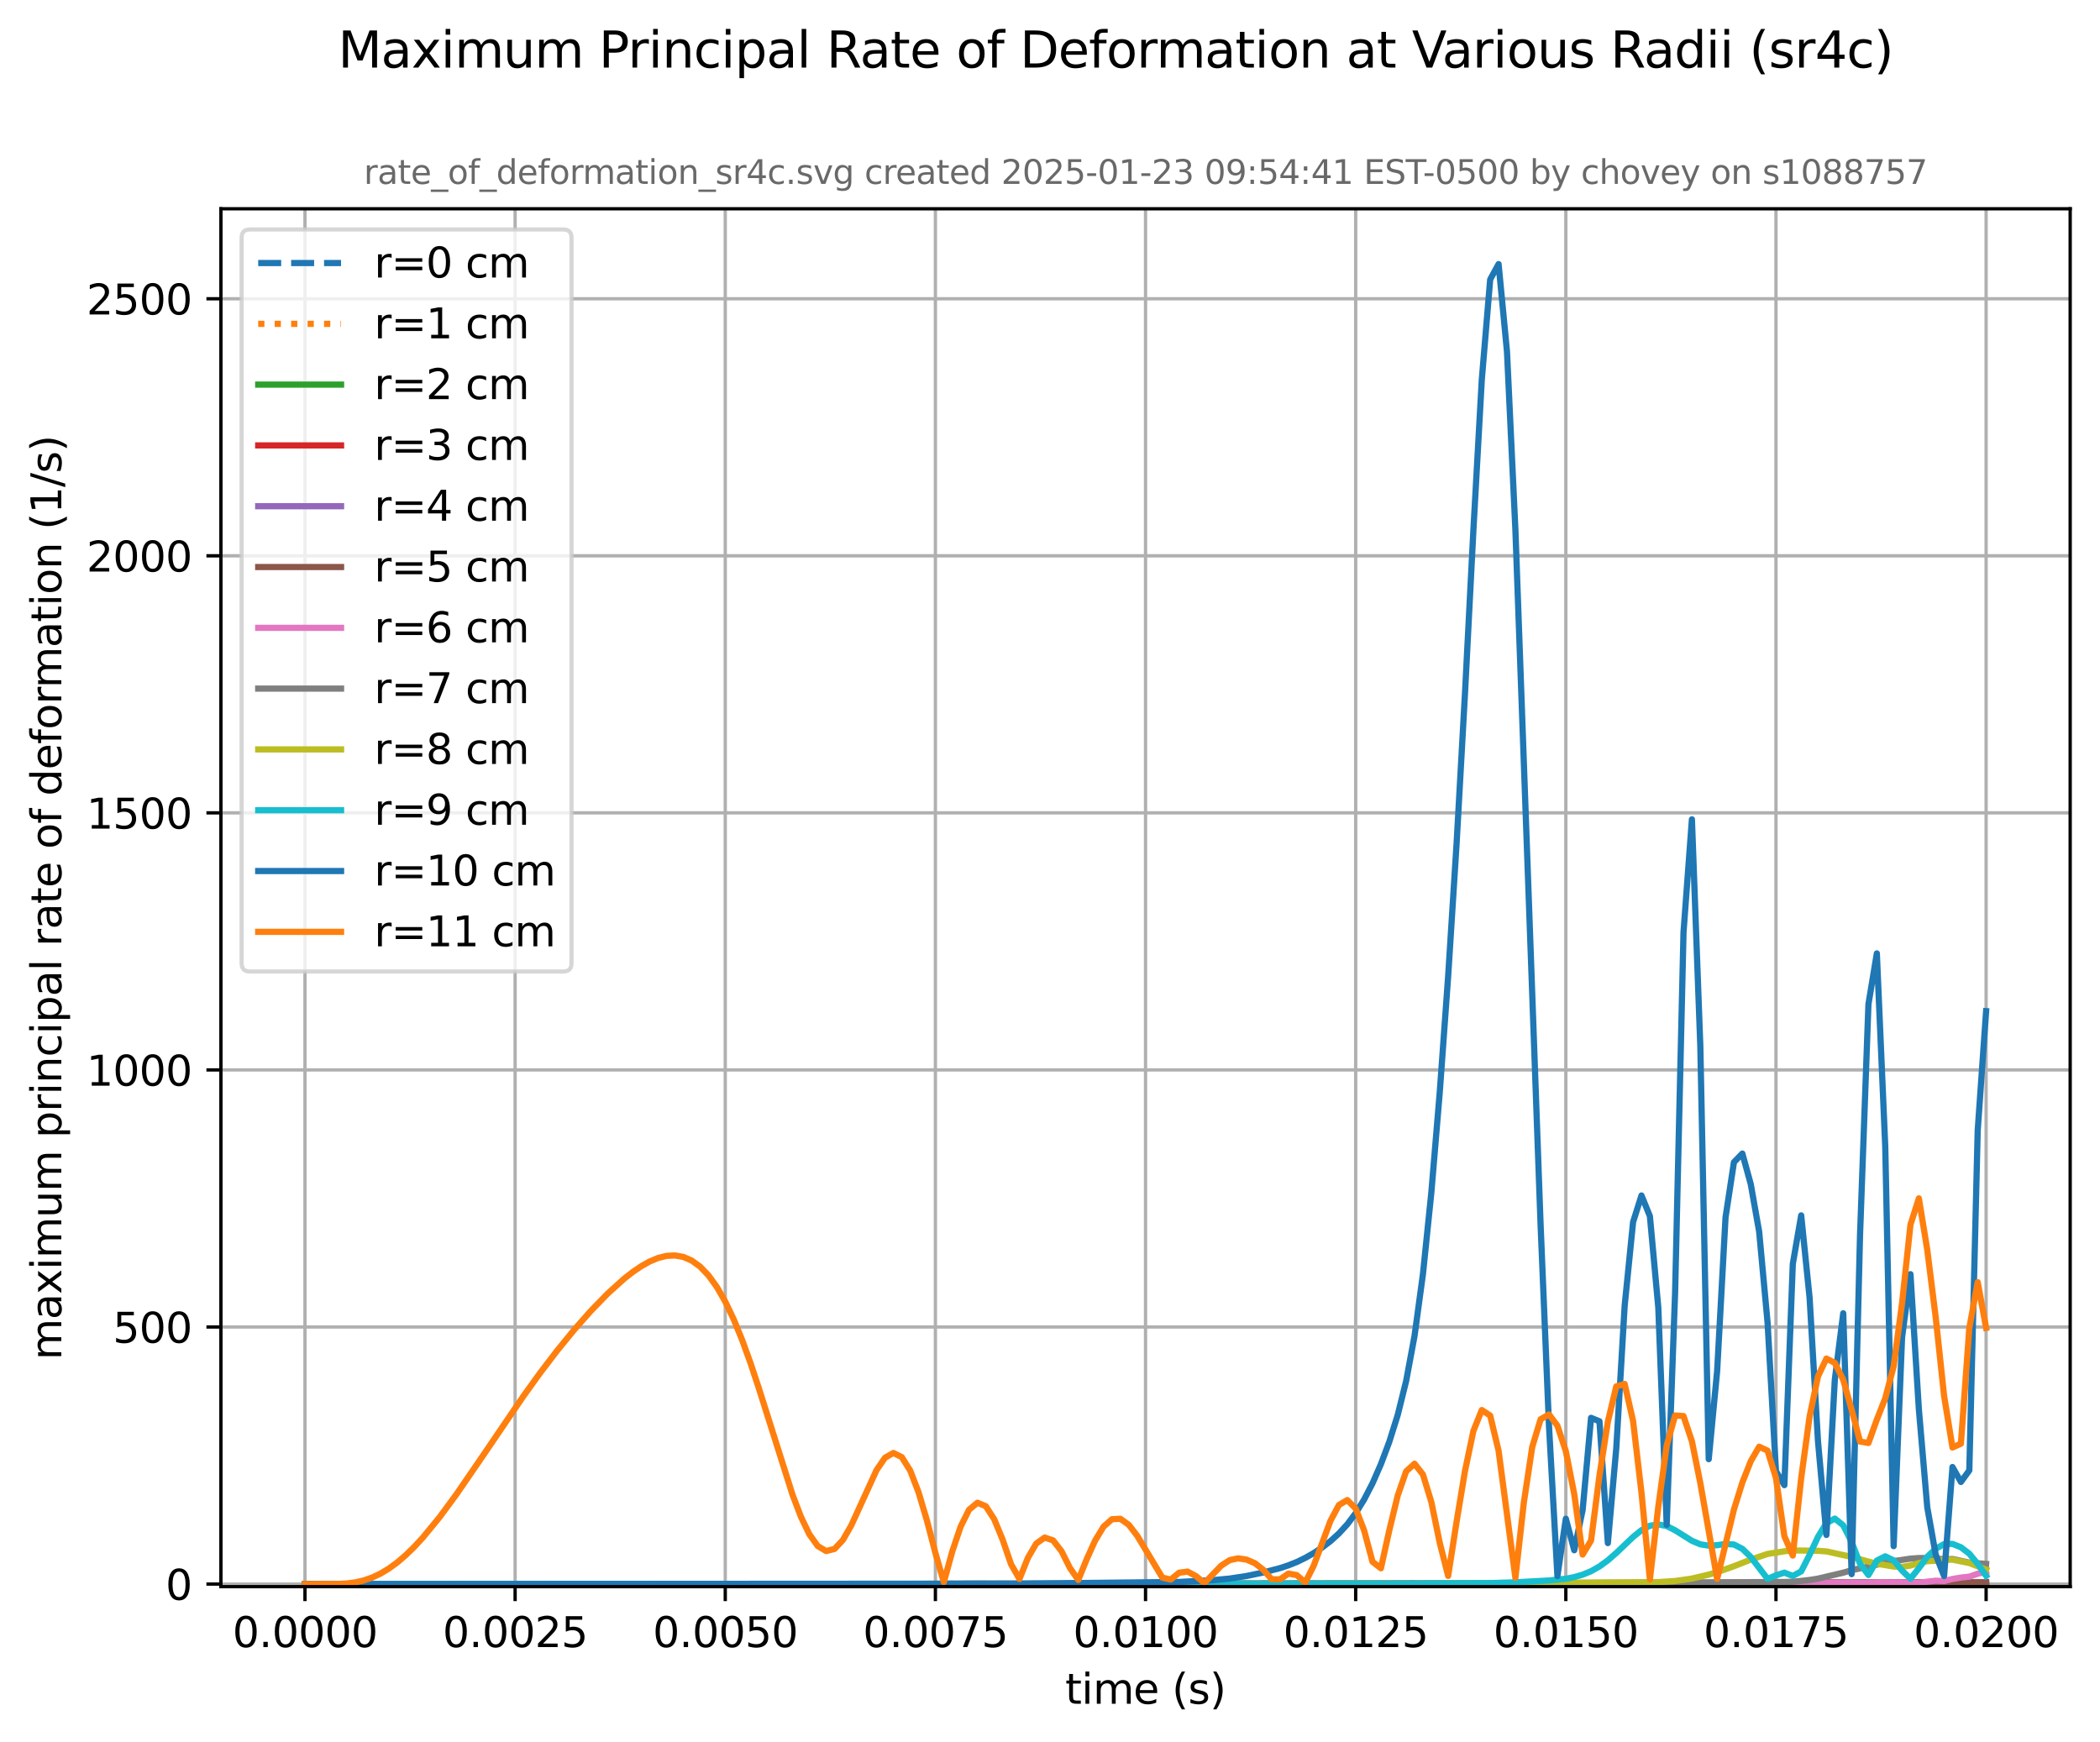 <?xml version="1.0" encoding="utf-8" standalone="no"?>
<!DOCTYPE svg PUBLIC "-//W3C//DTD SVG 1.1//EN"
  "http://www.w3.org/Graphics/SVG/1.1/DTD/svg11.dtd">
<svg xmlns:xlink="http://www.w3.org/1999/xlink" width="506.928pt" height="420.596pt" viewBox="0 0 506.928 420.596" xmlns="http://www.w3.org/2000/svg" version="1.1">
 <defs>
  <style type="text/css">*{stroke-linejoin: round; stroke-linecap: butt}</style>
 </defs>
 <g id="figure_1">
  <g id="patch_1">
   <path d="M 0 420.596 
L 506.928 420.596 
L 506.928 0 
L 0 0 
z
" style="fill: #ffffff"/>
  </g>
  <g id="axes_1">
   <g id="patch_2">
    <path d="M 53.328 383.04 
L 499.728 383.04 
L 499.728 50.4 
L 53.328 50.4 
z
" style="fill: #ffffff"/>
   </g>
   <g id="matplotlib.axis_1">
    <g id="xtick_1">
     <g id="line2d_1">
      <path d="M 73.619 383.04 
L 73.619 50.4 
" clip-path="url(#p916b19e654)" style="fill: none; stroke: #b0b0b0; stroke-width: 0.8; stroke-linecap: square"/>
     </g>
     <g id="line2d_2">
      <defs>
       <path id="m063579b893" d="M 0 0 
L 0 3.5 
" style="stroke: #000000; stroke-width: 0.8"/>
      </defs>
      <g>
       <use xlink:href="#m063579b893" x="73.619" y="383.04" style="stroke: #000000; stroke-width: 0.8"/>
      </g>
     </g>
     <g id="text_1">
      <!-- 0.0000 -->
      <g transform="translate(56.124 397.638) scale(0.1 -0.1)">
       <defs>
        <path id="DejaVuSans-30" d="M 2034 4250 
Q 1547 4250 1301 3770 
Q 1056 3291 1056 2328 
Q 1056 1369 1301 889 
Q 1547 409 2034 409 
Q 2525 409 2770 889 
Q 3016 1369 3016 2328 
Q 3016 3291 2770 3770 
Q 2525 4250 2034 4250 
z
M 2034 4750 
Q 2819 4750 3233 4129 
Q 3647 3509 3647 2328 
Q 3647 1150 3233 529 
Q 2819 -91 2034 -91 
Q 1250 -91 836 529 
Q 422 1150 422 2328 
Q 422 3509 836 4129 
Q 1250 4750 2034 4750 
z
" transform="scale(0.016)"/>
        <path id="DejaVuSans-2e" d="M 684 794 
L 1344 794 
L 1344 0 
L 684 0 
L 684 794 
z
" transform="scale(0.016)"/>
       </defs>
       <use xlink:href="#DejaVuSans-30"/>
       <use xlink:href="#DejaVuSans-2e" transform="translate(63.623 0)"/>
       <use xlink:href="#DejaVuSans-30" transform="translate(95.41 0)"/>
       <use xlink:href="#DejaVuSans-30" transform="translate(159.033 0)"/>
       <use xlink:href="#DejaVuSans-30" transform="translate(222.656 0)"/>
       <use xlink:href="#DejaVuSans-30" transform="translate(286.279 0)"/>
      </g>
     </g>
    </g>
    <g id="xtick_2">
     <g id="line2d_3">
      <path d="M 124.346 383.04 
L 124.346 50.4 
" clip-path="url(#p916b19e654)" style="fill: none; stroke: #b0b0b0; stroke-width: 0.8; stroke-linecap: square"/>
     </g>
     <g id="line2d_4">
      <g>
       <use xlink:href="#m063579b893" x="124.346" y="383.04" style="stroke: #000000; stroke-width: 0.8"/>
      </g>
     </g>
     <g id="text_2">
      <!-- 0.0025 -->
      <g transform="translate(106.851 397.638) scale(0.1 -0.1)">
       <defs>
        <path id="DejaVuSans-32" d="M 1228 531 
L 3431 531 
L 3431 0 
L 469 0 
L 469 531 
Q 828 903 1448 1529 
Q 2069 2156 2228 2338 
Q 2531 2678 2651 2914 
Q 2772 3150 2772 3378 
Q 2772 3750 2511 3984 
Q 2250 4219 1831 4219 
Q 1534 4219 1204 4116 
Q 875 4013 500 3803 
L 500 4441 
Q 881 4594 1212 4672 
Q 1544 4750 1819 4750 
Q 2544 4750 2975 4387 
Q 3406 4025 3406 3419 
Q 3406 3131 3298 2873 
Q 3191 2616 2906 2266 
Q 2828 2175 2409 1742 
Q 1991 1309 1228 531 
z
" transform="scale(0.016)"/>
        <path id="DejaVuSans-35" d="M 691 4666 
L 3169 4666 
L 3169 4134 
L 1269 4134 
L 1269 2991 
Q 1406 3038 1543 3061 
Q 1681 3084 1819 3084 
Q 2600 3084 3056 2656 
Q 3513 2228 3513 1497 
Q 3513 744 3044 326 
Q 2575 -91 1722 -91 
Q 1428 -91 1123 -41 
Q 819 9 494 109 
L 494 744 
Q 775 591 1075 516 
Q 1375 441 1709 441 
Q 2250 441 2565 725 
Q 2881 1009 2881 1497 
Q 2881 1984 2565 2268 
Q 2250 2553 1709 2553 
Q 1456 2553 1204 2497 
Q 953 2441 691 2322 
L 691 4666 
z
" transform="scale(0.016)"/>
       </defs>
       <use xlink:href="#DejaVuSans-30"/>
       <use xlink:href="#DejaVuSans-2e" transform="translate(63.623 0)"/>
       <use xlink:href="#DejaVuSans-30" transform="translate(95.41 0)"/>
       <use xlink:href="#DejaVuSans-30" transform="translate(159.033 0)"/>
       <use xlink:href="#DejaVuSans-32" transform="translate(222.656 0)"/>
       <use xlink:href="#DejaVuSans-35" transform="translate(286.279 0)"/>
      </g>
     </g>
    </g>
    <g id="xtick_3">
     <g id="line2d_5">
      <path d="M 175.074 383.04 
L 175.074 50.4 
" clip-path="url(#p916b19e654)" style="fill: none; stroke: #b0b0b0; stroke-width: 0.8; stroke-linecap: square"/>
     </g>
     <g id="line2d_6">
      <g>
       <use xlink:href="#m063579b893" x="175.074" y="383.04" style="stroke: #000000; stroke-width: 0.8"/>
      </g>
     </g>
     <g id="text_3">
      <!-- 0.0050 -->
      <g transform="translate(157.578 397.638) scale(0.1 -0.1)">
       <use xlink:href="#DejaVuSans-30"/>
       <use xlink:href="#DejaVuSans-2e" transform="translate(63.623 0)"/>
       <use xlink:href="#DejaVuSans-30" transform="translate(95.41 0)"/>
       <use xlink:href="#DejaVuSans-30" transform="translate(159.033 0)"/>
       <use xlink:href="#DejaVuSans-35" transform="translate(222.656 0)"/>
       <use xlink:href="#DejaVuSans-30" transform="translate(286.279 0)"/>
      </g>
     </g>
    </g>
    <g id="xtick_4">
     <g id="line2d_7">
      <path d="M 225.801 383.04 
L 225.801 50.4 
" clip-path="url(#p916b19e654)" style="fill: none; stroke: #b0b0b0; stroke-width: 0.8; stroke-linecap: square"/>
     </g>
     <g id="line2d_8">
      <g>
       <use xlink:href="#m063579b893" x="225.801" y="383.04" style="stroke: #000000; stroke-width: 0.8"/>
      </g>
     </g>
     <g id="text_4">
      <!-- 0.0075 -->
      <g transform="translate(208.306 397.638) scale(0.1 -0.1)">
       <defs>
        <path id="DejaVuSans-37" d="M 525 4666 
L 3525 4666 
L 3525 4397 
L 1831 0 
L 1172 0 
L 2766 4134 
L 525 4134 
L 525 4666 
z
" transform="scale(0.016)"/>
       </defs>
       <use xlink:href="#DejaVuSans-30"/>
       <use xlink:href="#DejaVuSans-2e" transform="translate(63.623 0)"/>
       <use xlink:href="#DejaVuSans-30" transform="translate(95.41 0)"/>
       <use xlink:href="#DejaVuSans-30" transform="translate(159.033 0)"/>
       <use xlink:href="#DejaVuSans-37" transform="translate(222.656 0)"/>
       <use xlink:href="#DejaVuSans-35" transform="translate(286.279 0)"/>
      </g>
     </g>
    </g>
    <g id="xtick_5">
     <g id="line2d_9">
      <path d="M 276.528 383.04 
L 276.528 50.4 
" clip-path="url(#p916b19e654)" style="fill: none; stroke: #b0b0b0; stroke-width: 0.8; stroke-linecap: square"/>
     </g>
     <g id="line2d_10">
      <g>
       <use xlink:href="#m063579b893" x="276.528" y="383.04" style="stroke: #000000; stroke-width: 0.8"/>
      </g>
     </g>
     <g id="text_5">
      <!-- 0.0100 -->
      <g transform="translate(259.033 397.638) scale(0.1 -0.1)">
       <defs>
        <path id="DejaVuSans-31" d="M 794 531 
L 1825 531 
L 1825 4091 
L 703 3866 
L 703 4441 
L 1819 4666 
L 2450 4666 
L 2450 531 
L 3481 531 
L 3481 0 
L 794 0 
L 794 531 
z
" transform="scale(0.016)"/>
       </defs>
       <use xlink:href="#DejaVuSans-30"/>
       <use xlink:href="#DejaVuSans-2e" transform="translate(63.623 0)"/>
       <use xlink:href="#DejaVuSans-30" transform="translate(95.41 0)"/>
       <use xlink:href="#DejaVuSans-31" transform="translate(159.033 0)"/>
       <use xlink:href="#DejaVuSans-30" transform="translate(222.656 0)"/>
       <use xlink:href="#DejaVuSans-30" transform="translate(286.279 0)"/>
      </g>
     </g>
    </g>
    <g id="xtick_6">
     <g id="line2d_11">
      <path d="M 327.255 383.04 
L 327.255 50.4 
" clip-path="url(#p916b19e654)" style="fill: none; stroke: #b0b0b0; stroke-width: 0.8; stroke-linecap: square"/>
     </g>
     <g id="line2d_12">
      <g>
       <use xlink:href="#m063579b893" x="327.255" y="383.04" style="stroke: #000000; stroke-width: 0.8"/>
      </g>
     </g>
     <g id="text_6">
      <!-- 0.0125 -->
      <g transform="translate(309.76 397.638) scale(0.1 -0.1)">
       <use xlink:href="#DejaVuSans-30"/>
       <use xlink:href="#DejaVuSans-2e" transform="translate(63.623 0)"/>
       <use xlink:href="#DejaVuSans-30" transform="translate(95.41 0)"/>
       <use xlink:href="#DejaVuSans-31" transform="translate(159.033 0)"/>
       <use xlink:href="#DejaVuSans-32" transform="translate(222.656 0)"/>
       <use xlink:href="#DejaVuSans-35" transform="translate(286.279 0)"/>
      </g>
     </g>
    </g>
    <g id="xtick_7">
     <g id="line2d_13">
      <path d="M 377.983 383.04 
L 377.983 50.4 
" clip-path="url(#p916b19e654)" style="fill: none; stroke: #b0b0b0; stroke-width: 0.8; stroke-linecap: square"/>
     </g>
     <g id="line2d_14">
      <g>
       <use xlink:href="#m063579b893" x="377.983" y="383.04" style="stroke: #000000; stroke-width: 0.8"/>
      </g>
     </g>
     <g id="text_7">
      <!-- 0.0150 -->
      <g transform="translate(360.487 397.638) scale(0.1 -0.1)">
       <use xlink:href="#DejaVuSans-30"/>
       <use xlink:href="#DejaVuSans-2e" transform="translate(63.623 0)"/>
       <use xlink:href="#DejaVuSans-30" transform="translate(95.41 0)"/>
       <use xlink:href="#DejaVuSans-31" transform="translate(159.033 0)"/>
       <use xlink:href="#DejaVuSans-35" transform="translate(222.656 0)"/>
       <use xlink:href="#DejaVuSans-30" transform="translate(286.279 0)"/>
      </g>
     </g>
    </g>
    <g id="xtick_8">
     <g id="line2d_15">
      <path d="M 428.71 383.04 
L 428.71 50.4 
" clip-path="url(#p916b19e654)" style="fill: none; stroke: #b0b0b0; stroke-width: 0.8; stroke-linecap: square"/>
     </g>
     <g id="line2d_16">
      <g>
       <use xlink:href="#m063579b893" x="428.71" y="383.04" style="stroke: #000000; stroke-width: 0.8"/>
      </g>
     </g>
     <g id="text_8">
      <!-- 0.0175 -->
      <g transform="translate(411.215 397.638) scale(0.1 -0.1)">
       <use xlink:href="#DejaVuSans-30"/>
       <use xlink:href="#DejaVuSans-2e" transform="translate(63.623 0)"/>
       <use xlink:href="#DejaVuSans-30" transform="translate(95.41 0)"/>
       <use xlink:href="#DejaVuSans-31" transform="translate(159.033 0)"/>
       <use xlink:href="#DejaVuSans-37" transform="translate(222.656 0)"/>
       <use xlink:href="#DejaVuSans-35" transform="translate(286.279 0)"/>
      </g>
     </g>
    </g>
    <g id="xtick_9">
     <g id="line2d_17">
      <path d="M 479.437 383.04 
L 479.437 50.4 
" clip-path="url(#p916b19e654)" style="fill: none; stroke: #b0b0b0; stroke-width: 0.8; stroke-linecap: square"/>
     </g>
     <g id="line2d_18">
      <g>
       <use xlink:href="#m063579b893" x="479.437" y="383.04" style="stroke: #000000; stroke-width: 0.8"/>
      </g>
     </g>
     <g id="text_9">
      <!-- 0.0200 -->
      <g transform="translate(461.942 397.638) scale(0.1 -0.1)">
       <use xlink:href="#DejaVuSans-30"/>
       <use xlink:href="#DejaVuSans-2e" transform="translate(63.623 0)"/>
       <use xlink:href="#DejaVuSans-30" transform="translate(95.41 0)"/>
       <use xlink:href="#DejaVuSans-32" transform="translate(159.033 0)"/>
       <use xlink:href="#DejaVuSans-30" transform="translate(222.656 0)"/>
       <use xlink:href="#DejaVuSans-30" transform="translate(286.279 0)"/>
      </g>
     </g>
    </g>
    <g id="text_10">
     <!-- time (s) -->
     <g transform="translate(257.137 411.317) scale(0.1 -0.1)">
      <defs>
       <path id="DejaVuSans-74" d="M 1172 4494 
L 1172 3500 
L 2356 3500 
L 2356 3053 
L 1172 3053 
L 1172 1153 
Q 1172 725 1289 603 
Q 1406 481 1766 481 
L 2356 481 
L 2356 0 
L 1766 0 
Q 1100 0 847 248 
Q 594 497 594 1153 
L 594 3053 
L 172 3053 
L 172 3500 
L 594 3500 
L 594 4494 
L 1172 4494 
z
" transform="scale(0.016)"/>
       <path id="DejaVuSans-69" d="M 603 3500 
L 1178 3500 
L 1178 0 
L 603 0 
L 603 3500 
z
M 603 4863 
L 1178 4863 
L 1178 4134 
L 603 4134 
L 603 4863 
z
" transform="scale(0.016)"/>
       <path id="DejaVuSans-6d" d="M 3328 2828 
Q 3544 3216 3844 3400 
Q 4144 3584 4550 3584 
Q 5097 3584 5394 3201 
Q 5691 2819 5691 2113 
L 5691 0 
L 5113 0 
L 5113 2094 
Q 5113 2597 4934 2840 
Q 4756 3084 4391 3084 
Q 3944 3084 3684 2787 
Q 3425 2491 3425 1978 
L 3425 0 
L 2847 0 
L 2847 2094 
Q 2847 2600 2669 2842 
Q 2491 3084 2119 3084 
Q 1678 3084 1418 2786 
Q 1159 2488 1159 1978 
L 1159 0 
L 581 0 
L 581 3500 
L 1159 3500 
L 1159 2956 
Q 1356 3278 1631 3431 
Q 1906 3584 2284 3584 
Q 2666 3584 2933 3390 
Q 3200 3197 3328 2828 
z
" transform="scale(0.016)"/>
       <path id="DejaVuSans-65" d="M 3597 1894 
L 3597 1613 
L 953 1613 
Q 991 1019 1311 708 
Q 1631 397 2203 397 
Q 2534 397 2845 478 
Q 3156 559 3463 722 
L 3463 178 
Q 3153 47 2828 -22 
Q 2503 -91 2169 -91 
Q 1331 -91 842 396 
Q 353 884 353 1716 
Q 353 2575 817 3079 
Q 1281 3584 2069 3584 
Q 2775 3584 3186 3129 
Q 3597 2675 3597 1894 
z
M 3022 2063 
Q 3016 2534 2758 2815 
Q 2500 3097 2075 3097 
Q 1594 3097 1305 2825 
Q 1016 2553 972 2059 
L 3022 2063 
z
" transform="scale(0.016)"/>
       <path id="DejaVuSans-20" transform="scale(0.016)"/>
       <path id="DejaVuSans-28" d="M 1984 4856 
Q 1566 4138 1362 3434 
Q 1159 2731 1159 2009 
Q 1159 1288 1364 580 
Q 1569 -128 1984 -844 
L 1484 -844 
Q 1016 -109 783 600 
Q 550 1309 550 2009 
Q 550 2706 781 3412 
Q 1013 4119 1484 4856 
L 1984 4856 
z
" transform="scale(0.016)"/>
       <path id="DejaVuSans-73" d="M 2834 3397 
L 2834 2853 
Q 2591 2978 2328 3040 
Q 2066 3103 1784 3103 
Q 1356 3103 1142 2972 
Q 928 2841 928 2578 
Q 928 2378 1081 2264 
Q 1234 2150 1697 2047 
L 1894 2003 
Q 2506 1872 2764 1633 
Q 3022 1394 3022 966 
Q 3022 478 2636 193 
Q 2250 -91 1575 -91 
Q 1294 -91 989 -36 
Q 684 19 347 128 
L 347 722 
Q 666 556 975 473 
Q 1284 391 1588 391 
Q 1994 391 2212 530 
Q 2431 669 2431 922 
Q 2431 1156 2273 1281 
Q 2116 1406 1581 1522 
L 1381 1569 
Q 847 1681 609 1914 
Q 372 2147 372 2553 
Q 372 3047 722 3315 
Q 1072 3584 1716 3584 
Q 2034 3584 2315 3537 
Q 2597 3491 2834 3397 
z
" transform="scale(0.016)"/>
       <path id="DejaVuSans-29" d="M 513 4856 
L 1013 4856 
Q 1481 4119 1714 3412 
Q 1947 2706 1947 2009 
Q 1947 1309 1714 600 
Q 1481 -109 1013 -844 
L 513 -844 
Q 928 -128 1133 580 
Q 1338 1288 1338 2009 
Q 1338 2731 1133 3434 
Q 928 4138 513 4856 
z
" transform="scale(0.016)"/>
      </defs>
      <use xlink:href="#DejaVuSans-74"/>
      <use xlink:href="#DejaVuSans-69" transform="translate(39.209 0)"/>
      <use xlink:href="#DejaVuSans-6d" transform="translate(66.992 0)"/>
      <use xlink:href="#DejaVuSans-65" transform="translate(164.404 0)"/>
      <use xlink:href="#DejaVuSans-20" transform="translate(225.928 0)"/>
      <use xlink:href="#DejaVuSans-28" transform="translate(257.715 0)"/>
      <use xlink:href="#DejaVuSans-73" transform="translate(296.729 0)"/>
      <use xlink:href="#DejaVuSans-29" transform="translate(348.828 0)"/>
     </g>
    </g>
   </g>
   <g id="matplotlib.axis_2">
    <g id="ytick_1">
     <g id="line2d_19">
      <path d="M 53.328 382.419 
L 499.728 382.419 
" clip-path="url(#p916b19e654)" style="fill: none; stroke: #b0b0b0; stroke-width: 0.8; stroke-linecap: square"/>
     </g>
     <g id="line2d_20">
      <defs>
       <path id="mb616cb02a7" d="M 0 0 
L -3.5 0 
" style="stroke: #000000; stroke-width: 0.8"/>
      </defs>
      <g>
       <use xlink:href="#mb616cb02a7" x="53.328" y="382.419" style="stroke: #000000; stroke-width: 0.8"/>
      </g>
     </g>
     <g id="text_11">
      <!-- 0 -->
      <g transform="translate(39.966 386.219) scale(0.1 -0.1)">
       <use xlink:href="#DejaVuSans-30"/>
      </g>
     </g>
    </g>
    <g id="ytick_2">
     <g id="line2d_21">
      <path d="M 53.328 320.36 
L 499.728 320.36 
" clip-path="url(#p916b19e654)" style="fill: none; stroke: #b0b0b0; stroke-width: 0.8; stroke-linecap: square"/>
     </g>
     <g id="line2d_22">
      <g>
       <use xlink:href="#mb616cb02a7" x="53.328" y="320.36" style="stroke: #000000; stroke-width: 0.8"/>
      </g>
     </g>
     <g id="text_12">
      <!-- 500 -->
      <g transform="translate(27.241 324.159) scale(0.1 -0.1)">
       <use xlink:href="#DejaVuSans-35"/>
       <use xlink:href="#DejaVuSans-30" transform="translate(63.623 0)"/>
       <use xlink:href="#DejaVuSans-30" transform="translate(127.246 0)"/>
      </g>
     </g>
    </g>
    <g id="ytick_3">
     <g id="line2d_23">
      <path d="M 53.328 258.3 
L 499.728 258.3 
" clip-path="url(#p916b19e654)" style="fill: none; stroke: #b0b0b0; stroke-width: 0.8; stroke-linecap: square"/>
     </g>
     <g id="line2d_24">
      <g>
       <use xlink:href="#mb616cb02a7" x="53.328" y="258.3" style="stroke: #000000; stroke-width: 0.8"/>
      </g>
     </g>
     <g id="text_13">
      <!-- 1000 -->
      <g transform="translate(20.878 262.099) scale(0.1 -0.1)">
       <use xlink:href="#DejaVuSans-31"/>
       <use xlink:href="#DejaVuSans-30" transform="translate(63.623 0)"/>
       <use xlink:href="#DejaVuSans-30" transform="translate(127.246 0)"/>
       <use xlink:href="#DejaVuSans-30" transform="translate(190.869 0)"/>
      </g>
     </g>
    </g>
    <g id="ytick_4">
     <g id="line2d_25">
      <path d="M 53.328 196.24 
L 499.728 196.24 
" clip-path="url(#p916b19e654)" style="fill: none; stroke: #b0b0b0; stroke-width: 0.8; stroke-linecap: square"/>
     </g>
     <g id="line2d_26">
      <g>
       <use xlink:href="#mb616cb02a7" x="53.328" y="196.24" style="stroke: #000000; stroke-width: 0.8"/>
      </g>
     </g>
     <g id="text_14">
      <!-- 1500 -->
      <g transform="translate(20.878 200.04) scale(0.1 -0.1)">
       <use xlink:href="#DejaVuSans-31"/>
       <use xlink:href="#DejaVuSans-35" transform="translate(63.623 0)"/>
       <use xlink:href="#DejaVuSans-30" transform="translate(127.246 0)"/>
       <use xlink:href="#DejaVuSans-30" transform="translate(190.869 0)"/>
      </g>
     </g>
    </g>
    <g id="ytick_5">
     <g id="line2d_27">
      <path d="M 53.328 134.181 
L 499.728 134.181 
" clip-path="url(#p916b19e654)" style="fill: none; stroke: #b0b0b0; stroke-width: 0.8; stroke-linecap: square"/>
     </g>
     <g id="line2d_28">
      <g>
       <use xlink:href="#mb616cb02a7" x="53.328" y="134.181" style="stroke: #000000; stroke-width: 0.8"/>
      </g>
     </g>
     <g id="text_15">
      <!-- 2000 -->
      <g transform="translate(20.878 137.98) scale(0.1 -0.1)">
       <use xlink:href="#DejaVuSans-32"/>
       <use xlink:href="#DejaVuSans-30" transform="translate(63.623 0)"/>
       <use xlink:href="#DejaVuSans-30" transform="translate(127.246 0)"/>
       <use xlink:href="#DejaVuSans-30" transform="translate(190.869 0)"/>
      </g>
     </g>
    </g>
    <g id="ytick_6">
     <g id="line2d_29">
      <path d="M 53.328 72.121 
L 499.728 72.121 
" clip-path="url(#p916b19e654)" style="fill: none; stroke: #b0b0b0; stroke-width: 0.8; stroke-linecap: square"/>
     </g>
     <g id="line2d_30">
      <g>
       <use xlink:href="#mb616cb02a7" x="53.328" y="72.121" style="stroke: #000000; stroke-width: 0.8"/>
      </g>
     </g>
     <g id="text_16">
      <!-- 2500 -->
      <g transform="translate(20.878 75.92) scale(0.1 -0.1)">
       <use xlink:href="#DejaVuSans-32"/>
       <use xlink:href="#DejaVuSans-35" transform="translate(63.623 0)"/>
       <use xlink:href="#DejaVuSans-30" transform="translate(127.246 0)"/>
       <use xlink:href="#DejaVuSans-30" transform="translate(190.869 0)"/>
      </g>
     </g>
    </g>
    <g id="text_17">
     <!-- maximum principal rate of deformation (1/s) -->
     <g transform="translate(14.798 328.308) rotate(-90) scale(0.1 -0.1)">
      <defs>
       <path id="DejaVuSans-61" d="M 2194 1759 
Q 1497 1759 1228 1600 
Q 959 1441 959 1056 
Q 959 750 1161 570 
Q 1363 391 1709 391 
Q 2188 391 2477 730 
Q 2766 1069 2766 1631 
L 2766 1759 
L 2194 1759 
z
M 3341 1997 
L 3341 0 
L 2766 0 
L 2766 531 
Q 2569 213 2275 61 
Q 1981 -91 1556 -91 
Q 1019 -91 701 211 
Q 384 513 384 1019 
Q 384 1609 779 1909 
Q 1175 2209 1959 2209 
L 2766 2209 
L 2766 2266 
Q 2766 2663 2505 2880 
Q 2244 3097 1772 3097 
Q 1472 3097 1187 3025 
Q 903 2953 641 2809 
L 641 3341 
Q 956 3463 1253 3523 
Q 1550 3584 1831 3584 
Q 2591 3584 2966 3190 
Q 3341 2797 3341 1997 
z
" transform="scale(0.016)"/>
       <path id="DejaVuSans-78" d="M 3513 3500 
L 2247 1797 
L 3578 0 
L 2900 0 
L 1881 1375 
L 863 0 
L 184 0 
L 1544 1831 
L 300 3500 
L 978 3500 
L 1906 2253 
L 2834 3500 
L 3513 3500 
z
" transform="scale(0.016)"/>
       <path id="DejaVuSans-75" d="M 544 1381 
L 544 3500 
L 1119 3500 
L 1119 1403 
Q 1119 906 1312 657 
Q 1506 409 1894 409 
Q 2359 409 2629 706 
Q 2900 1003 2900 1516 
L 2900 3500 
L 3475 3500 
L 3475 0 
L 2900 0 
L 2900 538 
Q 2691 219 2414 64 
Q 2138 -91 1772 -91 
Q 1169 -91 856 284 
Q 544 659 544 1381 
z
M 1991 3584 
L 1991 3584 
z
" transform="scale(0.016)"/>
       <path id="DejaVuSans-70" d="M 1159 525 
L 1159 -1331 
L 581 -1331 
L 581 3500 
L 1159 3500 
L 1159 2969 
Q 1341 3281 1617 3432 
Q 1894 3584 2278 3584 
Q 2916 3584 3314 3078 
Q 3713 2572 3713 1747 
Q 3713 922 3314 415 
Q 2916 -91 2278 -91 
Q 1894 -91 1617 61 
Q 1341 213 1159 525 
z
M 3116 1747 
Q 3116 2381 2855 2742 
Q 2594 3103 2138 3103 
Q 1681 3103 1420 2742 
Q 1159 2381 1159 1747 
Q 1159 1113 1420 752 
Q 1681 391 2138 391 
Q 2594 391 2855 752 
Q 3116 1113 3116 1747 
z
" transform="scale(0.016)"/>
       <path id="DejaVuSans-72" d="M 2631 2963 
Q 2534 3019 2420 3045 
Q 2306 3072 2169 3072 
Q 1681 3072 1420 2755 
Q 1159 2438 1159 1844 
L 1159 0 
L 581 0 
L 581 3500 
L 1159 3500 
L 1159 2956 
Q 1341 3275 1631 3429 
Q 1922 3584 2338 3584 
Q 2397 3584 2469 3576 
Q 2541 3569 2628 3553 
L 2631 2963 
z
" transform="scale(0.016)"/>
       <path id="DejaVuSans-6e" d="M 3513 2113 
L 3513 0 
L 2938 0 
L 2938 2094 
Q 2938 2591 2744 2837 
Q 2550 3084 2163 3084 
Q 1697 3084 1428 2787 
Q 1159 2491 1159 1978 
L 1159 0 
L 581 0 
L 581 3500 
L 1159 3500 
L 1159 2956 
Q 1366 3272 1645 3428 
Q 1925 3584 2291 3584 
Q 2894 3584 3203 3211 
Q 3513 2838 3513 2113 
z
" transform="scale(0.016)"/>
       <path id="DejaVuSans-63" d="M 3122 3366 
L 3122 2828 
Q 2878 2963 2633 3030 
Q 2388 3097 2138 3097 
Q 1578 3097 1268 2742 
Q 959 2388 959 1747 
Q 959 1106 1268 751 
Q 1578 397 2138 397 
Q 2388 397 2633 464 
Q 2878 531 3122 666 
L 3122 134 
Q 2881 22 2623 -34 
Q 2366 -91 2075 -91 
Q 1284 -91 818 406 
Q 353 903 353 1747 
Q 353 2603 823 3093 
Q 1294 3584 2113 3584 
Q 2378 3584 2631 3529 
Q 2884 3475 3122 3366 
z
" transform="scale(0.016)"/>
       <path id="DejaVuSans-6c" d="M 603 4863 
L 1178 4863 
L 1178 0 
L 603 0 
L 603 4863 
z
" transform="scale(0.016)"/>
       <path id="DejaVuSans-6f" d="M 1959 3097 
Q 1497 3097 1228 2736 
Q 959 2375 959 1747 
Q 959 1119 1226 758 
Q 1494 397 1959 397 
Q 2419 397 2687 759 
Q 2956 1122 2956 1747 
Q 2956 2369 2687 2733 
Q 2419 3097 1959 3097 
z
M 1959 3584 
Q 2709 3584 3137 3096 
Q 3566 2609 3566 1747 
Q 3566 888 3137 398 
Q 2709 -91 1959 -91 
Q 1206 -91 779 398 
Q 353 888 353 1747 
Q 353 2609 779 3096 
Q 1206 3584 1959 3584 
z
" transform="scale(0.016)"/>
       <path id="DejaVuSans-66" d="M 2375 4863 
L 2375 4384 
L 1825 4384 
Q 1516 4384 1395 4259 
Q 1275 4134 1275 3809 
L 1275 3500 
L 2222 3500 
L 2222 3053 
L 1275 3053 
L 1275 0 
L 697 0 
L 697 3053 
L 147 3053 
L 147 3500 
L 697 3500 
L 697 3744 
Q 697 4328 969 4595 
Q 1241 4863 1831 4863 
L 2375 4863 
z
" transform="scale(0.016)"/>
       <path id="DejaVuSans-64" d="M 2906 2969 
L 2906 4863 
L 3481 4863 
L 3481 0 
L 2906 0 
L 2906 525 
Q 2725 213 2448 61 
Q 2172 -91 1784 -91 
Q 1150 -91 751 415 
Q 353 922 353 1747 
Q 353 2572 751 3078 
Q 1150 3584 1784 3584 
Q 2172 3584 2448 3432 
Q 2725 3281 2906 2969 
z
M 947 1747 
Q 947 1113 1208 752 
Q 1469 391 1925 391 
Q 2381 391 2643 752 
Q 2906 1113 2906 1747 
Q 2906 2381 2643 2742 
Q 2381 3103 1925 3103 
Q 1469 3103 1208 2742 
Q 947 2381 947 1747 
z
" transform="scale(0.016)"/>
       <path id="DejaVuSans-2f" d="M 1625 4666 
L 2156 4666 
L 531 -594 
L 0 -594 
L 1625 4666 
z
" transform="scale(0.016)"/>
      </defs>
      <use xlink:href="#DejaVuSans-6d"/>
      <use xlink:href="#DejaVuSans-61" transform="translate(97.412 0)"/>
      <use xlink:href="#DejaVuSans-78" transform="translate(158.691 0)"/>
      <use xlink:href="#DejaVuSans-69" transform="translate(217.871 0)"/>
      <use xlink:href="#DejaVuSans-6d" transform="translate(245.654 0)"/>
      <use xlink:href="#DejaVuSans-75" transform="translate(343.066 0)"/>
      <use xlink:href="#DejaVuSans-6d" transform="translate(406.445 0)"/>
      <use xlink:href="#DejaVuSans-20" transform="translate(503.857 0)"/>
      <use xlink:href="#DejaVuSans-70" transform="translate(535.645 0)"/>
      <use xlink:href="#DejaVuSans-72" transform="translate(599.121 0)"/>
      <use xlink:href="#DejaVuSans-69" transform="translate(640.234 0)"/>
      <use xlink:href="#DejaVuSans-6e" transform="translate(668.018 0)"/>
      <use xlink:href="#DejaVuSans-63" transform="translate(731.396 0)"/>
      <use xlink:href="#DejaVuSans-69" transform="translate(786.377 0)"/>
      <use xlink:href="#DejaVuSans-70" transform="translate(814.16 0)"/>
      <use xlink:href="#DejaVuSans-61" transform="translate(877.637 0)"/>
      <use xlink:href="#DejaVuSans-6c" transform="translate(938.916 0)"/>
      <use xlink:href="#DejaVuSans-20" transform="translate(966.699 0)"/>
      <use xlink:href="#DejaVuSans-72" transform="translate(998.486 0)"/>
      <use xlink:href="#DejaVuSans-61" transform="translate(1039.6 0)"/>
      <use xlink:href="#DejaVuSans-74" transform="translate(1100.879 0)"/>
      <use xlink:href="#DejaVuSans-65" transform="translate(1140.088 0)"/>
      <use xlink:href="#DejaVuSans-20" transform="translate(1201.611 0)"/>
      <use xlink:href="#DejaVuSans-6f" transform="translate(1233.398 0)"/>
      <use xlink:href="#DejaVuSans-66" transform="translate(1294.58 0)"/>
      <use xlink:href="#DejaVuSans-20" transform="translate(1329.785 0)"/>
      <use xlink:href="#DejaVuSans-64" transform="translate(1361.572 0)"/>
      <use xlink:href="#DejaVuSans-65" transform="translate(1425.049 0)"/>
      <use xlink:href="#DejaVuSans-66" transform="translate(1486.572 0)"/>
      <use xlink:href="#DejaVuSans-6f" transform="translate(1521.777 0)"/>
      <use xlink:href="#DejaVuSans-72" transform="translate(1582.959 0)"/>
      <use xlink:href="#DejaVuSans-6d" transform="translate(1622.322 0)"/>
      <use xlink:href="#DejaVuSans-61" transform="translate(1719.734 0)"/>
      <use xlink:href="#DejaVuSans-74" transform="translate(1781.014 0)"/>
      <use xlink:href="#DejaVuSans-69" transform="translate(1820.223 0)"/>
      <use xlink:href="#DejaVuSans-6f" transform="translate(1848.006 0)"/>
      <use xlink:href="#DejaVuSans-6e" transform="translate(1909.188 0)"/>
      <use xlink:href="#DejaVuSans-20" transform="translate(1972.566 0)"/>
      <use xlink:href="#DejaVuSans-28" transform="translate(2004.354 0)"/>
      <use xlink:href="#DejaVuSans-31" transform="translate(2043.367 0)"/>
      <use xlink:href="#DejaVuSans-2f" transform="translate(2106.99 0)"/>
      <use xlink:href="#DejaVuSans-73" transform="translate(2140.682 0)"/>
      <use xlink:href="#DejaVuSans-29" transform="translate(2192.781 0)"/>
     </g>
    </g>
   </g>
   <g id="line2d_31">
    <path d="M 73.619 382.419 
L 353.634 382.311 
L 465.234 382.076 
L 469.292 382.132 
L 471.321 381.955 
L 475.379 382.185 
L 479.437 382.051 
L 479.437 382.051 
" clip-path="url(#p916b19e654)" style="fill: none; stroke-dasharray: 5.55,2.4; stroke-dashoffset: 0; stroke: #1f77b4; stroke-width: 1.5"/>
   </g>
   <g id="line2d_32">
    <path d="M 73.619 382.419 
L 353.634 382.309 
L 479.437 382.11 
L 479.437 382.11 
" clip-path="url(#p916b19e654)" style="fill: none; stroke-dasharray: 1.5,2.475; stroke-dashoffset: 0; stroke: #ff7f0e; stroke-width: 1.5"/>
   </g>
   <g id="line2d_33">
    <path d="M 73.619 382.419 
L 351.604 382.314 
L 438.855 382.092 
L 440.884 382.148 
L 442.914 382.046 
L 446.972 382.124 
L 453.059 382.055 
L 459.146 382.061 
L 469.292 382.041 
L 471.321 382.126 
L 473.35 382.043 
L 475.379 382.144 
L 479.437 382.03 
L 479.437 382.03 
" clip-path="url(#p916b19e654)" style="fill: none; stroke: #2ca02c; stroke-width: 1.5; stroke-linecap: square"/>
   </g>
   <g id="line2d_34">
    <path d="M 73.619 382.419 
L 351.604 382.315 
L 444.943 382.058 
L 449.001 382.069 
L 457.117 382.108 
L 461.175 382.076 
L 463.204 382.028 
L 465.234 382.116 
L 467.263 382.056 
L 469.292 382.187 
L 471.321 382.061 
L 479.437 382.004 
L 479.437 382.004 
" clip-path="url(#p916b19e654)" style="fill: none; stroke: #d62728; stroke-width: 1.5; stroke-linecap: square"/>
   </g>
   <g id="line2d_35">
    <path d="M 73.619 382.419 
L 351.604 382.309 
L 455.088 382.084 
L 461.175 382.124 
L 467.263 382.014 
L 473.35 382.095 
L 475.379 382.019 
L 477.408 382.179 
L 479.437 381.968 
L 479.437 381.968 
" clip-path="url(#p916b19e654)" style="fill: none; stroke: #9467bd; stroke-width: 1.5; stroke-linecap: square"/>
   </g>
   <g id="line2d_36">
    <path d="M 73.619 382.419 
L 349.575 382.313 
L 408.419 382.14 
L 418.564 382.121 
L 426.681 382.113 
L 432.768 382.136 
L 449.001 382.094 
L 457.117 382.097 
L 461.175 382.045 
L 471.321 382.16 
L 473.35 382.046 
L 479.437 382.015 
L 479.437 382.015 
" clip-path="url(#p916b19e654)" style="fill: none; stroke: #8c564b; stroke-width: 1.5; stroke-linecap: square"/>
   </g>
   <g id="line2d_37">
    <path d="M 73.619 382.419 
L 349.575 382.31 
L 382.041 382.226 
L 390.157 382.191 
L 398.274 382.126 
L 404.361 382.214 
L 418.564 382.119 
L 422.623 382.186 
L 434.797 382.069 
L 449.001 382.114 
L 455.088 381.999 
L 463.204 382.075 
L 467.263 381.607 
L 469.292 381.686 
L 471.321 381.19 
L 473.35 380.852 
L 475.379 380.628 
L 477.408 379.919 
L 479.437 379.484 
L 479.437 379.484 
" clip-path="url(#p916b19e654)" style="fill: none; stroke: #e377c2; stroke-width: 1.5; stroke-linecap: square"/>
   </g>
   <g id="line2d_38">
    <path d="M 73.619 382.419 
L 341.459 382.312 
L 430.739 381.917 
L 432.768 381.867 
L 436.826 381.43 
L 438.855 381.104 
L 444.943 379.67 
L 446.972 379.075 
L 457.117 376.868 
L 461.175 376.282 
L 463.204 376.135 
L 465.234 376.136 
L 469.292 376.419 
L 471.321 376.371 
L 475.379 377.237 
L 479.437 377.558 
L 479.437 377.558 
" clip-path="url(#p916b19e654)" style="fill: none; stroke: #7f7f7f; stroke-width: 1.5; stroke-linecap: square"/>
   </g>
   <g id="line2d_39">
    <path d="M 73.619 382.419 
L 341.459 382.311 
L 400.303 381.951 
L 404.361 381.673 
L 408.419 381.091 
L 412.477 380.131 
L 414.506 379.55 
L 418.564 378.113 
L 422.623 376.515 
L 426.681 375.144 
L 430.739 374.503 
L 432.768 374.295 
L 438.855 374.386 
L 440.884 374.536 
L 446.972 375.866 
L 451.03 376.995 
L 453.059 377.503 
L 457.117 378.192 
L 459.146 378.266 
L 461.175 377.951 
L 463.204 377.36 
L 465.234 376.897 
L 467.263 376.799 
L 469.292 376.58 
L 471.321 376.531 
L 475.379 377.34 
L 479.437 378.921 
L 479.437 378.921 
" clip-path="url(#p916b19e654)" style="fill: none; stroke: #bcbd22; stroke-width: 1.5; stroke-linecap: square"/>
   </g>
   <g id="line2d_40">
    <path d="M 73.619 382.419 
L 337.401 382.31 
L 359.721 382.179 
L 365.808 381.994 
L 373.924 381.554 
L 377.983 381.137 
L 380.012 380.741 
L 382.041 380.152 
L 384.07 379.315 
L 386.099 378.169 
L 388.128 376.691 
L 390.157 374.915 
L 394.215 371.048 
L 396.244 369.406 
L 398.274 368.341 
L 400.303 368.015 
L 402.332 368.408 
L 404.361 369.438 
L 408.419 371.969 
L 410.448 372.827 
L 412.477 373.144 
L 414.506 373.035 
L 416.535 372.726 
L 418.564 372.869 
L 420.594 373.913 
L 422.623 375.872 
L 426.681 381.163 
L 428.71 380.318 
L 430.739 379.662 
L 432.768 380.464 
L 434.797 379.36 
L 436.826 375.364 
L 438.855 371.01 
L 440.884 367.722 
L 442.914 366.608 
L 444.943 368.24 
L 446.972 372.247 
L 449.001 377.533 
L 451.03 380.229 
L 453.059 376.744 
L 455.088 375.719 
L 457.117 376.701 
L 459.146 379.169 
L 461.175 381.129 
L 463.204 378.583 
L 465.234 375.813 
L 467.263 373.905 
L 469.292 372.768 
L 471.321 372.718 
L 473.35 373.539 
L 475.379 375.085 
L 477.408 377.562 
L 479.437 380.421 
L 479.437 380.421 
" clip-path="url(#p916b19e654)" style="fill: none; stroke: #17becf; stroke-width: 1.5; stroke-linecap: square"/>
   </g>
   <g id="line2d_41">
    <path d="M 73.619 382.419 
L 246.092 382.322 
L 284.644 381.909 
L 292.761 381.481 
L 296.819 381.095 
L 300.877 380.477 
L 304.935 379.63 
L 308.994 378.567 
L 311.023 377.898 
L 313.052 377.085 
L 315.081 376.104 
L 317.11 374.946 
L 319.139 373.606 
L 321.168 372.054 
L 323.197 370.215 
L 325.226 367.997 
L 327.257 365.297 
L 329.284 362.025 
L 331.314 358.1 
L 333.343 353.47 
L 335.372 348.065 
L 337.401 341.597 
L 339.43 333.425 
L 341.459 322.516 
L 343.49 307.595 
L 345.519 287.892 
L 347.546 263.711 
L 349.575 235.692 
L 351.604 203.799 
L 353.634 167.504 
L 355.663 128.098 
L 357.694 91.699 
L 359.721 67.475 
L 361.75 63.756 
L 363.779 84.892 
L 365.808 127.893 
L 371.895 295.809 
L 373.924 344.372 
L 375.954 380.481 
L 377.983 366.643 
L 380.012 374.255 
L 382.041 364.52 
L 384.07 342.29 
L 386.099 343.124 
L 388.128 372.529 
L 390.157 349.681 
L 392.186 315.224 
L 394.215 295.028 
L 396.244 288.606 
L 398.274 293.6 
L 400.303 315.65 
L 402.332 368.112 
L 404.361 312.068 
L 406.39 225.068 
L 408.419 197.799 
L 410.448 252.553 
L 412.477 352.268 
L 414.506 331 
L 416.535 293.897 
L 418.564 280.573 
L 420.594 278.485 
L 422.623 285.875 
L 424.652 297.353 
L 426.681 319.282 
L 428.71 355.175 
L 430.739 358.54 
L 432.768 305.157 
L 434.797 293.415 
L 436.826 313.299 
L 438.855 347.968 
L 440.884 370.562 
L 442.914 333.08 
L 444.943 317.051 
L 446.972 380.023 
L 449.001 298.15 
L 451.03 242.439 
L 453.059 230.168 
L 455.088 276.799 
L 457.117 373.261 
L 459.146 322.867 
L 461.175 307.608 
L 463.204 340.235 
L 465.234 363.916 
L 467.263 375.298 
L 469.292 380.481 
L 471.321 354.165 
L 473.35 357.768 
L 475.379 354.98 
L 477.408 272.875 
L 479.437 244.108 
L 479.437 244.108 
" clip-path="url(#p916b19e654)" style="fill: none; stroke: #1f77b4; stroke-width: 1.5; stroke-linecap: square"/>
   </g>
   <g id="line2d_42">
    <path d="M 73.619 382.419 
L 81.737 382.382 
L 83.766 382.266 
L 85.795 382.004 
L 87.824 381.54 
L 89.853 380.839 
L 91.882 379.878 
L 93.911 378.651 
L 95.94 377.161 
L 97.969 375.418 
L 99.998 373.44 
L 102.027 371.247 
L 106.084 366.31 
L 110.145 360.803 
L 116.232 351.933 
L 126.376 337.011 
L 130.434 331.382 
L 134.492 326.065 
L 138.55 321.093 
L 142.61 316.492 
L 146.668 312.314 
L 150.726 308.654 
L 152.755 307.07 
L 154.784 305.69 
L 156.812 304.553 
L 158.841 303.703 
L 160.871 303.194 
L 162.9 303.084 
L 164.928 303.434 
L 166.959 304.312 
L 168.987 305.778 
L 171.016 307.892 
L 173.045 310.7 
L 175.075 314.234 
L 177.103 318.495 
L 179.133 323.459 
L 181.161 329.055 
L 183.191 335.177 
L 191.308 360.852 
L 193.337 366.17 
L 195.366 370.399 
L 197.394 373.235 
L 199.423 374.45 
L 201.453 373.94 
L 203.481 371.772 
L 205.511 368.219 
L 211.598 354.893 
L 213.628 351.928 
L 215.656 350.77 
L 217.686 351.774 
L 219.715 355.015 
L 221.743 360.284 
L 223.772 367.132 
L 225.801 374.917 
L 227.831 381.972 
L 229.86 374.593 
L 231.888 368.552 
L 233.917 364.477 
L 235.948 362.79 
L 237.976 363.628 
L 240.005 366.781 
L 242.034 371.711 
L 244.063 377.631 
L 246.092 381.193 
L 248.121 376.104 
L 250.151 372.627 
L 252.18 371.188 
L 254.208 371.874 
L 256.237 374.469 
L 258.267 378.513 
L 260.296 381.437 
L 262.325 376.41 
L 264.354 371.921 
L 266.383 368.568 
L 268.412 366.765 
L 270.441 366.656 
L 272.471 368.103 
L 274.5 370.733 
L 280.586 380.868 
L 282.617 381.33 
L 284.644 379.673 
L 286.674 379.41 
L 288.705 380.493 
L 290.732 382.177 
L 294.79 377.979 
L 296.819 376.653 
L 298.848 376.212 
L 300.877 376.503 
L 302.906 377.373 
L 304.935 378.949 
L 306.964 381.256 
L 308.994 381.278 
L 311.023 379.888 
L 313.052 380.265 
L 315.081 382.037 
L 317.11 378.009 
L 321.168 367.152 
L 323.197 363.34 
L 325.226 362.139 
L 327.257 364.202 
L 329.284 369.44 
L 331.314 377.032 
L 333.343 378.614 
L 335.372 369.427 
L 337.401 361.059 
L 339.43 355.217 
L 341.459 353.363 
L 343.49 355.972 
L 345.519 362.624 
L 347.546 372.47 
L 349.575 380.456 
L 351.604 367.427 
L 353.634 355.149 
L 355.663 345.469 
L 357.694 340.407 
L 359.721 341.745 
L 361.75 350.249 
L 365.808 380.918 
L 367.837 362.803 
L 369.866 349.353 
L 371.895 342.637 
L 373.924 341.467 
L 375.954 344.196 
L 377.983 350.344 
L 380.012 360.704 
L 382.041 375.291 
L 384.07 371.92 
L 386.099 356.229 
L 388.128 343.238 
L 390.157 334.702 
L 392.186 334.108 
L 394.215 343.045 
L 396.244 360.353 
L 398.274 381.306 
L 400.303 363.752 
L 402.332 348.974 
L 404.361 341.722 
L 406.39 341.859 
L 408.419 347.954 
L 410.448 358.043 
L 414.506 381.169 
L 418.564 364.409 
L 420.594 357.907 
L 422.623 352.762 
L 424.652 349.252 
L 426.681 350.213 
L 428.71 356.82 
L 430.739 370.868 
L 432.768 375.543 
L 434.797 356.816 
L 436.826 341.966 
L 438.855 332.263 
L 440.884 327.977 
L 442.914 329.027 
L 444.943 333.102 
L 446.972 340.33 
L 449.001 348.006 
L 451.03 348.363 
L 453.059 342.715 
L 455.088 337.574 
L 457.117 329.863 
L 459.146 314.622 
L 461.175 295.65 
L 463.204 289.299 
L 465.234 301.758 
L 467.263 317.989 
L 469.292 336.988 
L 471.321 349.453 
L 473.35 348.527 
L 475.379 320.634 
L 477.408 309.533 
L 479.437 320.574 
L 479.437 320.574 
" clip-path="url(#p916b19e654)" style="fill: none; stroke: #ff7f0e; stroke-width: 1.5; stroke-linecap: square"/>
   </g>
   <g id="patch_3">
    <path d="M 53.328 383.04 
L 53.328 50.4 
" style="fill: none; stroke: #000000; stroke-width: 0.8; stroke-linejoin: miter; stroke-linecap: square"/>
   </g>
   <g id="patch_4">
    <path d="M 499.728 383.04 
L 499.728 50.4 
" style="fill: none; stroke: #000000; stroke-width: 0.8; stroke-linejoin: miter; stroke-linecap: square"/>
   </g>
   <g id="patch_5">
    <path d="M 53.328 383.04 
L 499.728 383.04 
" style="fill: none; stroke: #000000; stroke-width: 0.8; stroke-linejoin: miter; stroke-linecap: square"/>
   </g>
   <g id="patch_6">
    <path d="M 53.328 50.4 
L 499.728 50.4 
" style="fill: none; stroke: #000000; stroke-width: 0.8; stroke-linejoin: miter; stroke-linecap: square"/>
   </g>
   <g id="text_18">
    <!-- rate_of_deformation_sr4c.svg created 2025-01-23 09:54:41 EST-0500 by chovey on s1088757 -->
    <g style="fill: #696969" transform="translate(87.823 44.4) scale(0.08 -0.08)">
     <defs>
      <path id="DejaVuSans-5f" d="M 3263 -1063 
L 3263 -1509 
L -63 -1509 
L -63 -1063 
L 3263 -1063 
z
" transform="scale(0.016)"/>
      <path id="DejaVuSans-34" d="M 2419 4116 
L 825 1625 
L 2419 1625 
L 2419 4116 
z
M 2253 4666 
L 3047 4666 
L 3047 1625 
L 3713 1625 
L 3713 1100 
L 3047 1100 
L 3047 0 
L 2419 0 
L 2419 1100 
L 313 1100 
L 313 1709 
L 2253 4666 
z
" transform="scale(0.016)"/>
      <path id="DejaVuSans-76" d="M 191 3500 
L 800 3500 
L 1894 563 
L 2988 3500 
L 3597 3500 
L 2284 0 
L 1503 0 
L 191 3500 
z
" transform="scale(0.016)"/>
      <path id="DejaVuSans-67" d="M 2906 1791 
Q 2906 2416 2648 2759 
Q 2391 3103 1925 3103 
Q 1463 3103 1205 2759 
Q 947 2416 947 1791 
Q 947 1169 1205 825 
Q 1463 481 1925 481 
Q 2391 481 2648 825 
Q 2906 1169 2906 1791 
z
M 3481 434 
Q 3481 -459 3084 -895 
Q 2688 -1331 1869 -1331 
Q 1566 -1331 1297 -1286 
Q 1028 -1241 775 -1147 
L 775 -588 
Q 1028 -725 1275 -790 
Q 1522 -856 1778 -856 
Q 2344 -856 2625 -561 
Q 2906 -266 2906 331 
L 2906 616 
Q 2728 306 2450 153 
Q 2172 0 1784 0 
Q 1141 0 747 490 
Q 353 981 353 1791 
Q 353 2603 747 3093 
Q 1141 3584 1784 3584 
Q 2172 3584 2450 3431 
Q 2728 3278 2906 2969 
L 2906 3500 
L 3481 3500 
L 3481 434 
z
" transform="scale(0.016)"/>
      <path id="DejaVuSans-2d" d="M 313 2009 
L 1997 2009 
L 1997 1497 
L 313 1497 
L 313 2009 
z
" transform="scale(0.016)"/>
      <path id="DejaVuSans-33" d="M 2597 2516 
Q 3050 2419 3304 2112 
Q 3559 1806 3559 1356 
Q 3559 666 3084 287 
Q 2609 -91 1734 -91 
Q 1441 -91 1130 -33 
Q 819 25 488 141 
L 488 750 
Q 750 597 1062 519 
Q 1375 441 1716 441 
Q 2309 441 2620 675 
Q 2931 909 2931 1356 
Q 2931 1769 2642 2001 
Q 2353 2234 1838 2234 
L 1294 2234 
L 1294 2753 
L 1863 2753 
Q 2328 2753 2575 2939 
Q 2822 3125 2822 3475 
Q 2822 3834 2567 4026 
Q 2313 4219 1838 4219 
Q 1578 4219 1281 4162 
Q 984 4106 628 3988 
L 628 4550 
Q 988 4650 1302 4700 
Q 1616 4750 1894 4750 
Q 2613 4750 3031 4423 
Q 3450 4097 3450 3541 
Q 3450 3153 3228 2886 
Q 3006 2619 2597 2516 
z
" transform="scale(0.016)"/>
      <path id="DejaVuSans-39" d="M 703 97 
L 703 672 
Q 941 559 1184 500 
Q 1428 441 1663 441 
Q 2288 441 2617 861 
Q 2947 1281 2994 2138 
Q 2813 1869 2534 1725 
Q 2256 1581 1919 1581 
Q 1219 1581 811 2004 
Q 403 2428 403 3163 
Q 403 3881 828 4315 
Q 1253 4750 1959 4750 
Q 2769 4750 3195 4129 
Q 3622 3509 3622 2328 
Q 3622 1225 3098 567 
Q 2575 -91 1691 -91 
Q 1453 -91 1209 -44 
Q 966 3 703 97 
z
M 1959 2075 
Q 2384 2075 2632 2365 
Q 2881 2656 2881 3163 
Q 2881 3666 2632 3958 
Q 2384 4250 1959 4250 
Q 1534 4250 1286 3958 
Q 1038 3666 1038 3163 
Q 1038 2656 1286 2365 
Q 1534 2075 1959 2075 
z
" transform="scale(0.016)"/>
      <path id="DejaVuSans-3a" d="M 750 794 
L 1409 794 
L 1409 0 
L 750 0 
L 750 794 
z
M 750 3309 
L 1409 3309 
L 1409 2516 
L 750 2516 
L 750 3309 
z
" transform="scale(0.016)"/>
      <path id="DejaVuSans-45" d="M 628 4666 
L 3578 4666 
L 3578 4134 
L 1259 4134 
L 1259 2753 
L 3481 2753 
L 3481 2222 
L 1259 2222 
L 1259 531 
L 3634 531 
L 3634 0 
L 628 0 
L 628 4666 
z
" transform="scale(0.016)"/>
      <path id="DejaVuSans-53" d="M 3425 4513 
L 3425 3897 
Q 3066 4069 2747 4153 
Q 2428 4238 2131 4238 
Q 1616 4238 1336 4038 
Q 1056 3838 1056 3469 
Q 1056 3159 1242 3001 
Q 1428 2844 1947 2747 
L 2328 2669 
Q 3034 2534 3370 2195 
Q 3706 1856 3706 1288 
Q 3706 609 3251 259 
Q 2797 -91 1919 -91 
Q 1588 -91 1214 -16 
Q 841 59 441 206 
L 441 856 
Q 825 641 1194 531 
Q 1563 422 1919 422 
Q 2459 422 2753 634 
Q 3047 847 3047 1241 
Q 3047 1584 2836 1778 
Q 2625 1972 2144 2069 
L 1759 2144 
Q 1053 2284 737 2584 
Q 422 2884 422 3419 
Q 422 4038 858 4394 
Q 1294 4750 2059 4750 
Q 2388 4750 2728 4690 
Q 3069 4631 3425 4513 
z
" transform="scale(0.016)"/>
      <path id="DejaVuSans-54" d="M -19 4666 
L 3928 4666 
L 3928 4134 
L 2272 4134 
L 2272 0 
L 1638 0 
L 1638 4134 
L -19 4134 
L -19 4666 
z
" transform="scale(0.016)"/>
      <path id="DejaVuSans-62" d="M 3116 1747 
Q 3116 2381 2855 2742 
Q 2594 3103 2138 3103 
Q 1681 3103 1420 2742 
Q 1159 2381 1159 1747 
Q 1159 1113 1420 752 
Q 1681 391 2138 391 
Q 2594 391 2855 752 
Q 3116 1113 3116 1747 
z
M 1159 2969 
Q 1341 3281 1617 3432 
Q 1894 3584 2278 3584 
Q 2916 3584 3314 3078 
Q 3713 2572 3713 1747 
Q 3713 922 3314 415 
Q 2916 -91 2278 -91 
Q 1894 -91 1617 61 
Q 1341 213 1159 525 
L 1159 0 
L 581 0 
L 581 4863 
L 1159 4863 
L 1159 2969 
z
" transform="scale(0.016)"/>
      <path id="DejaVuSans-79" d="M 2059 -325 
Q 1816 -950 1584 -1140 
Q 1353 -1331 966 -1331 
L 506 -1331 
L 506 -850 
L 844 -850 
Q 1081 -850 1212 -737 
Q 1344 -625 1503 -206 
L 1606 56 
L 191 3500 
L 800 3500 
L 1894 763 
L 2988 3500 
L 3597 3500 
L 2059 -325 
z
" transform="scale(0.016)"/>
      <path id="DejaVuSans-68" d="M 3513 2113 
L 3513 0 
L 2938 0 
L 2938 2094 
Q 2938 2591 2744 2837 
Q 2550 3084 2163 3084 
Q 1697 3084 1428 2787 
Q 1159 2491 1159 1978 
L 1159 0 
L 581 0 
L 581 4863 
L 1159 4863 
L 1159 2956 
Q 1366 3272 1645 3428 
Q 1925 3584 2291 3584 
Q 2894 3584 3203 3211 
Q 3513 2838 3513 2113 
z
" transform="scale(0.016)"/>
      <path id="DejaVuSans-38" d="M 2034 2216 
Q 1584 2216 1326 1975 
Q 1069 1734 1069 1313 
Q 1069 891 1326 650 
Q 1584 409 2034 409 
Q 2484 409 2743 651 
Q 3003 894 3003 1313 
Q 3003 1734 2745 1975 
Q 2488 2216 2034 2216 
z
M 1403 2484 
Q 997 2584 770 2862 
Q 544 3141 544 3541 
Q 544 4100 942 4425 
Q 1341 4750 2034 4750 
Q 2731 4750 3128 4425 
Q 3525 4100 3525 3541 
Q 3525 3141 3298 2862 
Q 3072 2584 2669 2484 
Q 3125 2378 3379 2068 
Q 3634 1759 3634 1313 
Q 3634 634 3220 271 
Q 2806 -91 2034 -91 
Q 1263 -91 848 271 
Q 434 634 434 1313 
Q 434 1759 690 2068 
Q 947 2378 1403 2484 
z
M 1172 3481 
Q 1172 3119 1398 2916 
Q 1625 2713 2034 2713 
Q 2441 2713 2670 2916 
Q 2900 3119 2900 3481 
Q 2900 3844 2670 4047 
Q 2441 4250 2034 4250 
Q 1625 4250 1398 4047 
Q 1172 3844 1172 3481 
z
" transform="scale(0.016)"/>
     </defs>
     <use xlink:href="#DejaVuSans-72"/>
     <use xlink:href="#DejaVuSans-61" transform="translate(41.113 0)"/>
     <use xlink:href="#DejaVuSans-74" transform="translate(102.393 0)"/>
     <use xlink:href="#DejaVuSans-65" transform="translate(141.602 0)"/>
     <use xlink:href="#DejaVuSans-5f" transform="translate(203.125 0)"/>
     <use xlink:href="#DejaVuSans-6f" transform="translate(253.125 0)"/>
     <use xlink:href="#DejaVuSans-66" transform="translate(314.307 0)"/>
     <use xlink:href="#DejaVuSans-5f" transform="translate(349.512 0)"/>
     <use xlink:href="#DejaVuSans-64" transform="translate(399.512 0)"/>
     <use xlink:href="#DejaVuSans-65" transform="translate(462.988 0)"/>
     <use xlink:href="#DejaVuSans-66" transform="translate(524.512 0)"/>
     <use xlink:href="#DejaVuSans-6f" transform="translate(559.717 0)"/>
     <use xlink:href="#DejaVuSans-72" transform="translate(620.898 0)"/>
     <use xlink:href="#DejaVuSans-6d" transform="translate(660.262 0)"/>
     <use xlink:href="#DejaVuSans-61" transform="translate(757.674 0)"/>
     <use xlink:href="#DejaVuSans-74" transform="translate(818.953 0)"/>
     <use xlink:href="#DejaVuSans-69" transform="translate(858.162 0)"/>
     <use xlink:href="#DejaVuSans-6f" transform="translate(885.945 0)"/>
     <use xlink:href="#DejaVuSans-6e" transform="translate(947.127 0)"/>
     <use xlink:href="#DejaVuSans-5f" transform="translate(1010.506 0)"/>
     <use xlink:href="#DejaVuSans-73" transform="translate(1060.506 0)"/>
     <use xlink:href="#DejaVuSans-72" transform="translate(1112.605 0)"/>
     <use xlink:href="#DejaVuSans-34" transform="translate(1153.719 0)"/>
     <use xlink:href="#DejaVuSans-63" transform="translate(1217.342 0)"/>
     <use xlink:href="#DejaVuSans-2e" transform="translate(1272.322 0)"/>
     <use xlink:href="#DejaVuSans-73" transform="translate(1304.109 0)"/>
     <use xlink:href="#DejaVuSans-76" transform="translate(1356.209 0)"/>
     <use xlink:href="#DejaVuSans-67" transform="translate(1415.389 0)"/>
     <use xlink:href="#DejaVuSans-20" transform="translate(1478.865 0)"/>
     <use xlink:href="#DejaVuSans-63" transform="translate(1510.652 0)"/>
     <use xlink:href="#DejaVuSans-72" transform="translate(1565.633 0)"/>
     <use xlink:href="#DejaVuSans-65" transform="translate(1604.496 0)"/>
     <use xlink:href="#DejaVuSans-61" transform="translate(1666.02 0)"/>
     <use xlink:href="#DejaVuSans-74" transform="translate(1727.299 0)"/>
     <use xlink:href="#DejaVuSans-65" transform="translate(1766.508 0)"/>
     <use xlink:href="#DejaVuSans-64" transform="translate(1828.031 0)"/>
     <use xlink:href="#DejaVuSans-20" transform="translate(1891.508 0)"/>
     <use xlink:href="#DejaVuSans-32" transform="translate(1923.295 0)"/>
     <use xlink:href="#DejaVuSans-30" transform="translate(1986.918 0)"/>
     <use xlink:href="#DejaVuSans-32" transform="translate(2050.541 0)"/>
     <use xlink:href="#DejaVuSans-35" transform="translate(2114.164 0)"/>
     <use xlink:href="#DejaVuSans-2d" transform="translate(2177.787 0)"/>
     <use xlink:href="#DejaVuSans-30" transform="translate(2213.871 0)"/>
     <use xlink:href="#DejaVuSans-31" transform="translate(2277.494 0)"/>
     <use xlink:href="#DejaVuSans-2d" transform="translate(2341.117 0)"/>
     <use xlink:href="#DejaVuSans-32" transform="translate(2377.201 0)"/>
     <use xlink:href="#DejaVuSans-33" transform="translate(2440.824 0)"/>
     <use xlink:href="#DejaVuSans-20" transform="translate(2504.447 0)"/>
     <use xlink:href="#DejaVuSans-30" transform="translate(2536.234 0)"/>
     <use xlink:href="#DejaVuSans-39" transform="translate(2599.857 0)"/>
     <use xlink:href="#DejaVuSans-3a" transform="translate(2663.48 0)"/>
     <use xlink:href="#DejaVuSans-35" transform="translate(2697.172 0)"/>
     <use xlink:href="#DejaVuSans-34" transform="translate(2760.795 0)"/>
     <use xlink:href="#DejaVuSans-3a" transform="translate(2824.418 0)"/>
     <use xlink:href="#DejaVuSans-34" transform="translate(2858.109 0)"/>
     <use xlink:href="#DejaVuSans-31" transform="translate(2921.732 0)"/>
     <use xlink:href="#DejaVuSans-20" transform="translate(2985.355 0)"/>
     <use xlink:href="#DejaVuSans-45" transform="translate(3017.143 0)"/>
     <use xlink:href="#DejaVuSans-53" transform="translate(3080.326 0)"/>
     <use xlink:href="#DejaVuSans-54" transform="translate(3143.803 0)"/>
     <use xlink:href="#DejaVuSans-2d" transform="translate(3195.762 0)"/>
     <use xlink:href="#DejaVuSans-30" transform="translate(3231.846 0)"/>
     <use xlink:href="#DejaVuSans-35" transform="translate(3295.469 0)"/>
     <use xlink:href="#DejaVuSans-30" transform="translate(3359.092 0)"/>
     <use xlink:href="#DejaVuSans-30" transform="translate(3422.715 0)"/>
     <use xlink:href="#DejaVuSans-20" transform="translate(3486.338 0)"/>
     <use xlink:href="#DejaVuSans-62" transform="translate(3518.125 0)"/>
     <use xlink:href="#DejaVuSans-79" transform="translate(3581.602 0)"/>
     <use xlink:href="#DejaVuSans-20" transform="translate(3640.781 0)"/>
     <use xlink:href="#DejaVuSans-63" transform="translate(3672.568 0)"/>
     <use xlink:href="#DejaVuSans-68" transform="translate(3727.549 0)"/>
     <use xlink:href="#DejaVuSans-6f" transform="translate(3790.928 0)"/>
     <use xlink:href="#DejaVuSans-76" transform="translate(3852.109 0)"/>
     <use xlink:href="#DejaVuSans-65" transform="translate(3911.289 0)"/>
     <use xlink:href="#DejaVuSans-79" transform="translate(3972.812 0)"/>
     <use xlink:href="#DejaVuSans-20" transform="translate(4031.992 0)"/>
     <use xlink:href="#DejaVuSans-6f" transform="translate(4063.779 0)"/>
     <use xlink:href="#DejaVuSans-6e" transform="translate(4124.961 0)"/>
     <use xlink:href="#DejaVuSans-20" transform="translate(4188.34 0)"/>
     <use xlink:href="#DejaVuSans-73" transform="translate(4220.127 0)"/>
     <use xlink:href="#DejaVuSans-31" transform="translate(4272.227 0)"/>
     <use xlink:href="#DejaVuSans-30" transform="translate(4335.85 0)"/>
     <use xlink:href="#DejaVuSans-38" transform="translate(4399.473 0)"/>
     <use xlink:href="#DejaVuSans-38" transform="translate(4463.096 0)"/>
     <use xlink:href="#DejaVuSans-37" transform="translate(4526.719 0)"/>
     <use xlink:href="#DejaVuSans-35" transform="translate(4590.342 0)"/>
     <use xlink:href="#DejaVuSans-37" transform="translate(4653.965 0)"/>
    </g>
   </g>
   <g id="legend_1">
    <g id="patch_7">
     <path d="M 60.328 234.537 
L 135.961 234.537 
Q 137.961 234.537 137.961 232.537 
L 137.961 57.4 
Q 137.961 55.4 135.961 55.4 
L 60.328 55.4 
Q 58.328 55.4 58.328 57.4 
L 58.328 232.537 
Q 58.328 234.537 60.328 234.537 
z
" style="fill: #ffffff; opacity: 0.8; stroke: #cccccc; stroke-linejoin: miter"/>
    </g>
    <g id="line2d_43">
     <path d="M 62.328 63.498 
L 72.328 63.498 
L 82.328 63.498 
" style="fill: none; stroke-dasharray: 5.55,2.4; stroke-dashoffset: 0; stroke: #1f77b4; stroke-width: 1.5"/>
    </g>
    <g id="text_19">
     <!-- r=0 cm -->
     <g transform="translate(90.328 66.998) scale(0.1 -0.1)">
      <defs>
       <path id="DejaVuSans-3d" d="M 678 2906 
L 4684 2906 
L 4684 2381 
L 678 2381 
L 678 2906 
z
M 678 1631 
L 4684 1631 
L 4684 1100 
L 678 1100 
L 678 1631 
z
" transform="scale(0.016)"/>
      </defs>
      <use xlink:href="#DejaVuSans-72"/>
      <use xlink:href="#DejaVuSans-3d" transform="translate(41.113 0)"/>
      <use xlink:href="#DejaVuSans-30" transform="translate(124.902 0)"/>
      <use xlink:href="#DejaVuSans-20" transform="translate(188.525 0)"/>
      <use xlink:href="#DejaVuSans-63" transform="translate(220.312 0)"/>
      <use xlink:href="#DejaVuSans-6d" transform="translate(275.293 0)"/>
     </g>
    </g>
    <g id="line2d_44">
     <path d="M 62.328 78.177 
L 72.328 78.177 
L 82.328 78.177 
" style="fill: none; stroke-dasharray: 1.5,2.475; stroke-dashoffset: 0; stroke: #ff7f0e; stroke-width: 1.5"/>
    </g>
    <g id="text_20">
     <!-- r=1 cm -->
     <g transform="translate(90.328 81.677) scale(0.1 -0.1)">
      <use xlink:href="#DejaVuSans-72"/>
      <use xlink:href="#DejaVuSans-3d" transform="translate(41.113 0)"/>
      <use xlink:href="#DejaVuSans-31" transform="translate(124.902 0)"/>
      <use xlink:href="#DejaVuSans-20" transform="translate(188.525 0)"/>
      <use xlink:href="#DejaVuSans-63" transform="translate(220.312 0)"/>
      <use xlink:href="#DejaVuSans-6d" transform="translate(275.293 0)"/>
     </g>
    </g>
    <g id="line2d_45">
     <path d="M 62.328 92.855 
L 72.328 92.855 
L 82.328 92.855 
" style="fill: none; stroke: #2ca02c; stroke-width: 1.5; stroke-linecap: square"/>
    </g>
    <g id="text_21">
     <!-- r=2 cm -->
     <g transform="translate(90.328 96.355) scale(0.1 -0.1)">
      <use xlink:href="#DejaVuSans-72"/>
      <use xlink:href="#DejaVuSans-3d" transform="translate(41.113 0)"/>
      <use xlink:href="#DejaVuSans-32" transform="translate(124.902 0)"/>
      <use xlink:href="#DejaVuSans-20" transform="translate(188.525 0)"/>
      <use xlink:href="#DejaVuSans-63" transform="translate(220.312 0)"/>
      <use xlink:href="#DejaVuSans-6d" transform="translate(275.293 0)"/>
     </g>
    </g>
    <g id="line2d_46">
     <path d="M 62.328 107.533 
L 72.328 107.533 
L 82.328 107.533 
" style="fill: none; stroke: #d62728; stroke-width: 1.5; stroke-linecap: square"/>
    </g>
    <g id="text_22">
     <!-- r=3 cm -->
     <g transform="translate(90.328 111.033) scale(0.1 -0.1)">
      <use xlink:href="#DejaVuSans-72"/>
      <use xlink:href="#DejaVuSans-3d" transform="translate(41.113 0)"/>
      <use xlink:href="#DejaVuSans-33" transform="translate(124.902 0)"/>
      <use xlink:href="#DejaVuSans-20" transform="translate(188.525 0)"/>
      <use xlink:href="#DejaVuSans-63" transform="translate(220.312 0)"/>
      <use xlink:href="#DejaVuSans-6d" transform="translate(275.293 0)"/>
     </g>
    </g>
    <g id="line2d_47">
     <path d="M 62.328 122.211 
L 72.328 122.211 
L 82.328 122.211 
" style="fill: none; stroke: #9467bd; stroke-width: 1.5; stroke-linecap: square"/>
    </g>
    <g id="text_23">
     <!-- r=4 cm -->
     <g transform="translate(90.328 125.711) scale(0.1 -0.1)">
      <use xlink:href="#DejaVuSans-72"/>
      <use xlink:href="#DejaVuSans-3d" transform="translate(41.113 0)"/>
      <use xlink:href="#DejaVuSans-34" transform="translate(124.902 0)"/>
      <use xlink:href="#DejaVuSans-20" transform="translate(188.525 0)"/>
      <use xlink:href="#DejaVuSans-63" transform="translate(220.312 0)"/>
      <use xlink:href="#DejaVuSans-6d" transform="translate(275.293 0)"/>
     </g>
    </g>
    <g id="line2d_48">
     <path d="M 62.328 136.889 
L 72.328 136.889 
L 82.328 136.889 
" style="fill: none; stroke: #8c564b; stroke-width: 1.5; stroke-linecap: square"/>
    </g>
    <g id="text_24">
     <!-- r=5 cm -->
     <g transform="translate(90.328 140.389) scale(0.1 -0.1)">
      <use xlink:href="#DejaVuSans-72"/>
      <use xlink:href="#DejaVuSans-3d" transform="translate(41.113 0)"/>
      <use xlink:href="#DejaVuSans-35" transform="translate(124.902 0)"/>
      <use xlink:href="#DejaVuSans-20" transform="translate(188.525 0)"/>
      <use xlink:href="#DejaVuSans-63" transform="translate(220.312 0)"/>
      <use xlink:href="#DejaVuSans-6d" transform="translate(275.293 0)"/>
     </g>
    </g>
    <g id="line2d_49">
     <path d="M 62.328 151.567 
L 72.328 151.567 
L 82.328 151.567 
" style="fill: none; stroke: #e377c2; stroke-width: 1.5; stroke-linecap: square"/>
    </g>
    <g id="text_25">
     <!-- r=6 cm -->
     <g transform="translate(90.328 155.067) scale(0.1 -0.1)">
      <defs>
       <path id="DejaVuSans-36" d="M 2113 2584 
Q 1688 2584 1439 2293 
Q 1191 2003 1191 1497 
Q 1191 994 1439 701 
Q 1688 409 2113 409 
Q 2538 409 2786 701 
Q 3034 994 3034 1497 
Q 3034 2003 2786 2293 
Q 2538 2584 2113 2584 
z
M 3366 4563 
L 3366 3988 
Q 3128 4100 2886 4159 
Q 2644 4219 2406 4219 
Q 1781 4219 1451 3797 
Q 1122 3375 1075 2522 
Q 1259 2794 1537 2939 
Q 1816 3084 2150 3084 
Q 2853 3084 3261 2657 
Q 3669 2231 3669 1497 
Q 3669 778 3244 343 
Q 2819 -91 2113 -91 
Q 1303 -91 875 529 
Q 447 1150 447 2328 
Q 447 3434 972 4092 
Q 1497 4750 2381 4750 
Q 2619 4750 2861 4703 
Q 3103 4656 3366 4563 
z
" transform="scale(0.016)"/>
      </defs>
      <use xlink:href="#DejaVuSans-72"/>
      <use xlink:href="#DejaVuSans-3d" transform="translate(41.113 0)"/>
      <use xlink:href="#DejaVuSans-36" transform="translate(124.902 0)"/>
      <use xlink:href="#DejaVuSans-20" transform="translate(188.525 0)"/>
      <use xlink:href="#DejaVuSans-63" transform="translate(220.312 0)"/>
      <use xlink:href="#DejaVuSans-6d" transform="translate(275.293 0)"/>
     </g>
    </g>
    <g id="line2d_50">
     <path d="M 62.328 166.245 
L 72.328 166.245 
L 82.328 166.245 
" style="fill: none; stroke: #7f7f7f; stroke-width: 1.5; stroke-linecap: square"/>
    </g>
    <g id="text_26">
     <!-- r=7 cm -->
     <g transform="translate(90.328 169.745) scale(0.1 -0.1)">
      <use xlink:href="#DejaVuSans-72"/>
      <use xlink:href="#DejaVuSans-3d" transform="translate(41.113 0)"/>
      <use xlink:href="#DejaVuSans-37" transform="translate(124.902 0)"/>
      <use xlink:href="#DejaVuSans-20" transform="translate(188.525 0)"/>
      <use xlink:href="#DejaVuSans-63" transform="translate(220.312 0)"/>
      <use xlink:href="#DejaVuSans-6d" transform="translate(275.293 0)"/>
     </g>
    </g>
    <g id="line2d_51">
     <path d="M 62.328 180.923 
L 72.328 180.923 
L 82.328 180.923 
" style="fill: none; stroke: #bcbd22; stroke-width: 1.5; stroke-linecap: square"/>
    </g>
    <g id="text_27">
     <!-- r=8 cm -->
     <g transform="translate(90.328 184.423) scale(0.1 -0.1)">
      <use xlink:href="#DejaVuSans-72"/>
      <use xlink:href="#DejaVuSans-3d" transform="translate(41.113 0)"/>
      <use xlink:href="#DejaVuSans-38" transform="translate(124.902 0)"/>
      <use xlink:href="#DejaVuSans-20" transform="translate(188.525 0)"/>
      <use xlink:href="#DejaVuSans-63" transform="translate(220.312 0)"/>
      <use xlink:href="#DejaVuSans-6d" transform="translate(275.293 0)"/>
     </g>
    </g>
    <g id="line2d_52">
     <path d="M 62.328 195.602 
L 72.328 195.602 
L 82.328 195.602 
" style="fill: none; stroke: #17becf; stroke-width: 1.5; stroke-linecap: square"/>
    </g>
    <g id="text_28">
     <!-- r=9 cm -->
     <g transform="translate(90.328 199.102) scale(0.1 -0.1)">
      <use xlink:href="#DejaVuSans-72"/>
      <use xlink:href="#DejaVuSans-3d" transform="translate(41.113 0)"/>
      <use xlink:href="#DejaVuSans-39" transform="translate(124.902 0)"/>
      <use xlink:href="#DejaVuSans-20" transform="translate(188.525 0)"/>
      <use xlink:href="#DejaVuSans-63" transform="translate(220.312 0)"/>
      <use xlink:href="#DejaVuSans-6d" transform="translate(275.293 0)"/>
     </g>
    </g>
    <g id="line2d_53">
     <path d="M 62.328 210.28 
L 72.328 210.28 
L 82.328 210.28 
" style="fill: none; stroke: #1f77b4; stroke-width: 1.5; stroke-linecap: square"/>
    </g>
    <g id="text_29">
     <!-- r=10 cm -->
     <g transform="translate(90.328 213.78) scale(0.1 -0.1)">
      <use xlink:href="#DejaVuSans-72"/>
      <use xlink:href="#DejaVuSans-3d" transform="translate(41.113 0)"/>
      <use xlink:href="#DejaVuSans-31" transform="translate(124.902 0)"/>
      <use xlink:href="#DejaVuSans-30" transform="translate(188.525 0)"/>
      <use xlink:href="#DejaVuSans-20" transform="translate(252.148 0)"/>
      <use xlink:href="#DejaVuSans-63" transform="translate(283.936 0)"/>
      <use xlink:href="#DejaVuSans-6d" transform="translate(338.916 0)"/>
     </g>
    </g>
    <g id="line2d_54">
     <path d="M 62.328 224.958 
L 72.328 224.958 
L 82.328 224.958 
" style="fill: none; stroke: #ff7f0e; stroke-width: 1.5; stroke-linecap: square"/>
    </g>
    <g id="text_30">
     <!-- r=11 cm -->
     <g transform="translate(90.328 228.458) scale(0.1 -0.1)">
      <use xlink:href="#DejaVuSans-72"/>
      <use xlink:href="#DejaVuSans-3d" transform="translate(41.113 0)"/>
      <use xlink:href="#DejaVuSans-31" transform="translate(124.902 0)"/>
      <use xlink:href="#DejaVuSans-31" transform="translate(188.525 0)"/>
      <use xlink:href="#DejaVuSans-20" transform="translate(252.148 0)"/>
      <use xlink:href="#DejaVuSans-63" transform="translate(283.936 0)"/>
      <use xlink:href="#DejaVuSans-6d" transform="translate(338.916 0)"/>
     </g>
    </g>
   </g>
  </g>
  <g id="text_31">
   <!-- Maximum Principal Rate of Deformation at Various Radii (sr4c) -->
   <g transform="translate(81.611 16.318) scale(0.12 -0.12)">
    <defs>
     <path id="DejaVuSans-4d" d="M 628 4666 
L 1569 4666 
L 2759 1491 
L 3956 4666 
L 4897 4666 
L 4897 0 
L 4281 0 
L 4281 4097 
L 3078 897 
L 2444 897 
L 1241 4097 
L 1241 0 
L 628 0 
L 628 4666 
z
" transform="scale(0.016)"/>
     <path id="DejaVuSans-50" d="M 1259 4147 
L 1259 2394 
L 2053 2394 
Q 2494 2394 2734 2622 
Q 2975 2850 2975 3272 
Q 2975 3691 2734 3919 
Q 2494 4147 2053 4147 
L 1259 4147 
z
M 628 4666 
L 2053 4666 
Q 2838 4666 3239 4311 
Q 3641 3956 3641 3272 
Q 3641 2581 3239 2228 
Q 2838 1875 2053 1875 
L 1259 1875 
L 1259 0 
L 628 0 
L 628 4666 
z
" transform="scale(0.016)"/>
     <path id="DejaVuSans-52" d="M 2841 2188 
Q 3044 2119 3236 1894 
Q 3428 1669 3622 1275 
L 4263 0 
L 3584 0 
L 2988 1197 
Q 2756 1666 2539 1819 
Q 2322 1972 1947 1972 
L 1259 1972 
L 1259 0 
L 628 0 
L 628 4666 
L 2053 4666 
Q 2853 4666 3247 4331 
Q 3641 3997 3641 3322 
Q 3641 2881 3436 2590 
Q 3231 2300 2841 2188 
z
M 1259 4147 
L 1259 2491 
L 2053 2491 
Q 2509 2491 2742 2702 
Q 2975 2913 2975 3322 
Q 2975 3731 2742 3939 
Q 2509 4147 2053 4147 
L 1259 4147 
z
" transform="scale(0.016)"/>
     <path id="DejaVuSans-44" d="M 1259 4147 
L 1259 519 
L 2022 519 
Q 2988 519 3436 956 
Q 3884 1394 3884 2338 
Q 3884 3275 3436 3711 
Q 2988 4147 2022 4147 
L 1259 4147 
z
M 628 4666 
L 1925 4666 
Q 3281 4666 3915 4102 
Q 4550 3538 4550 2338 
Q 4550 1131 3912 565 
Q 3275 0 1925 0 
L 628 0 
L 628 4666 
z
" transform="scale(0.016)"/>
     <path id="DejaVuSans-56" d="M 1831 0 
L 50 4666 
L 709 4666 
L 2188 738 
L 3669 4666 
L 4325 4666 
L 2547 0 
L 1831 0 
z
" transform="scale(0.016)"/>
    </defs>
    <use xlink:href="#DejaVuSans-4d"/>
    <use xlink:href="#DejaVuSans-61" transform="translate(86.279 0)"/>
    <use xlink:href="#DejaVuSans-78" transform="translate(147.559 0)"/>
    <use xlink:href="#DejaVuSans-69" transform="translate(206.738 0)"/>
    <use xlink:href="#DejaVuSans-6d" transform="translate(234.521 0)"/>
    <use xlink:href="#DejaVuSans-75" transform="translate(331.934 0)"/>
    <use xlink:href="#DejaVuSans-6d" transform="translate(395.312 0)"/>
    <use xlink:href="#DejaVuSans-20" transform="translate(492.725 0)"/>
    <use xlink:href="#DejaVuSans-50" transform="translate(524.512 0)"/>
    <use xlink:href="#DejaVuSans-72" transform="translate(583.064 0)"/>
    <use xlink:href="#DejaVuSans-69" transform="translate(624.178 0)"/>
    <use xlink:href="#DejaVuSans-6e" transform="translate(651.961 0)"/>
    <use xlink:href="#DejaVuSans-63" transform="translate(715.34 0)"/>
    <use xlink:href="#DejaVuSans-69" transform="translate(770.32 0)"/>
    <use xlink:href="#DejaVuSans-70" transform="translate(798.104 0)"/>
    <use xlink:href="#DejaVuSans-61" transform="translate(861.58 0)"/>
    <use xlink:href="#DejaVuSans-6c" transform="translate(922.859 0)"/>
    <use xlink:href="#DejaVuSans-20" transform="translate(950.643 0)"/>
    <use xlink:href="#DejaVuSans-52" transform="translate(982.43 0)"/>
    <use xlink:href="#DejaVuSans-61" transform="translate(1049.662 0)"/>
    <use xlink:href="#DejaVuSans-74" transform="translate(1110.941 0)"/>
    <use xlink:href="#DejaVuSans-65" transform="translate(1150.15 0)"/>
    <use xlink:href="#DejaVuSans-20" transform="translate(1211.674 0)"/>
    <use xlink:href="#DejaVuSans-6f" transform="translate(1243.461 0)"/>
    <use xlink:href="#DejaVuSans-66" transform="translate(1304.643 0)"/>
    <use xlink:href="#DejaVuSans-20" transform="translate(1339.848 0)"/>
    <use xlink:href="#DejaVuSans-44" transform="translate(1371.635 0)"/>
    <use xlink:href="#DejaVuSans-65" transform="translate(1448.637 0)"/>
    <use xlink:href="#DejaVuSans-66" transform="translate(1510.16 0)"/>
    <use xlink:href="#DejaVuSans-6f" transform="translate(1545.365 0)"/>
    <use xlink:href="#DejaVuSans-72" transform="translate(1606.547 0)"/>
    <use xlink:href="#DejaVuSans-6d" transform="translate(1645.91 0)"/>
    <use xlink:href="#DejaVuSans-61" transform="translate(1743.322 0)"/>
    <use xlink:href="#DejaVuSans-74" transform="translate(1804.602 0)"/>
    <use xlink:href="#DejaVuSans-69" transform="translate(1843.811 0)"/>
    <use xlink:href="#DejaVuSans-6f" transform="translate(1871.594 0)"/>
    <use xlink:href="#DejaVuSans-6e" transform="translate(1932.775 0)"/>
    <use xlink:href="#DejaVuSans-20" transform="translate(1996.154 0)"/>
    <use xlink:href="#DejaVuSans-61" transform="translate(2027.941 0)"/>
    <use xlink:href="#DejaVuSans-74" transform="translate(2089.221 0)"/>
    <use xlink:href="#DejaVuSans-20" transform="translate(2128.43 0)"/>
    <use xlink:href="#DejaVuSans-56" transform="translate(2160.217 0)"/>
    <use xlink:href="#DejaVuSans-61" transform="translate(2220.875 0)"/>
    <use xlink:href="#DejaVuSans-72" transform="translate(2282.154 0)"/>
    <use xlink:href="#DejaVuSans-69" transform="translate(2323.268 0)"/>
    <use xlink:href="#DejaVuSans-6f" transform="translate(2351.051 0)"/>
    <use xlink:href="#DejaVuSans-75" transform="translate(2412.232 0)"/>
    <use xlink:href="#DejaVuSans-73" transform="translate(2475.611 0)"/>
    <use xlink:href="#DejaVuSans-20" transform="translate(2527.711 0)"/>
    <use xlink:href="#DejaVuSans-52" transform="translate(2559.498 0)"/>
    <use xlink:href="#DejaVuSans-61" transform="translate(2626.73 0)"/>
    <use xlink:href="#DejaVuSans-64" transform="translate(2688.01 0)"/>
    <use xlink:href="#DejaVuSans-69" transform="translate(2751.486 0)"/>
    <use xlink:href="#DejaVuSans-69" transform="translate(2779.27 0)"/>
    <use xlink:href="#DejaVuSans-20" transform="translate(2807.053 0)"/>
    <use xlink:href="#DejaVuSans-28" transform="translate(2838.84 0)"/>
    <use xlink:href="#DejaVuSans-73" transform="translate(2877.854 0)"/>
    <use xlink:href="#DejaVuSans-72" transform="translate(2929.953 0)"/>
    <use xlink:href="#DejaVuSans-34" transform="translate(2971.066 0)"/>
    <use xlink:href="#DejaVuSans-63" transform="translate(3034.689 0)"/>
    <use xlink:href="#DejaVuSans-29" transform="translate(3089.67 0)"/>
   </g>
  </g>
 </g>
 <defs>
  <clipPath id="p916b19e654">
   <rect x="53.328" y="50.4" width="446.4" height="332.64"/>
  </clipPath>
 </defs>
</svg>
